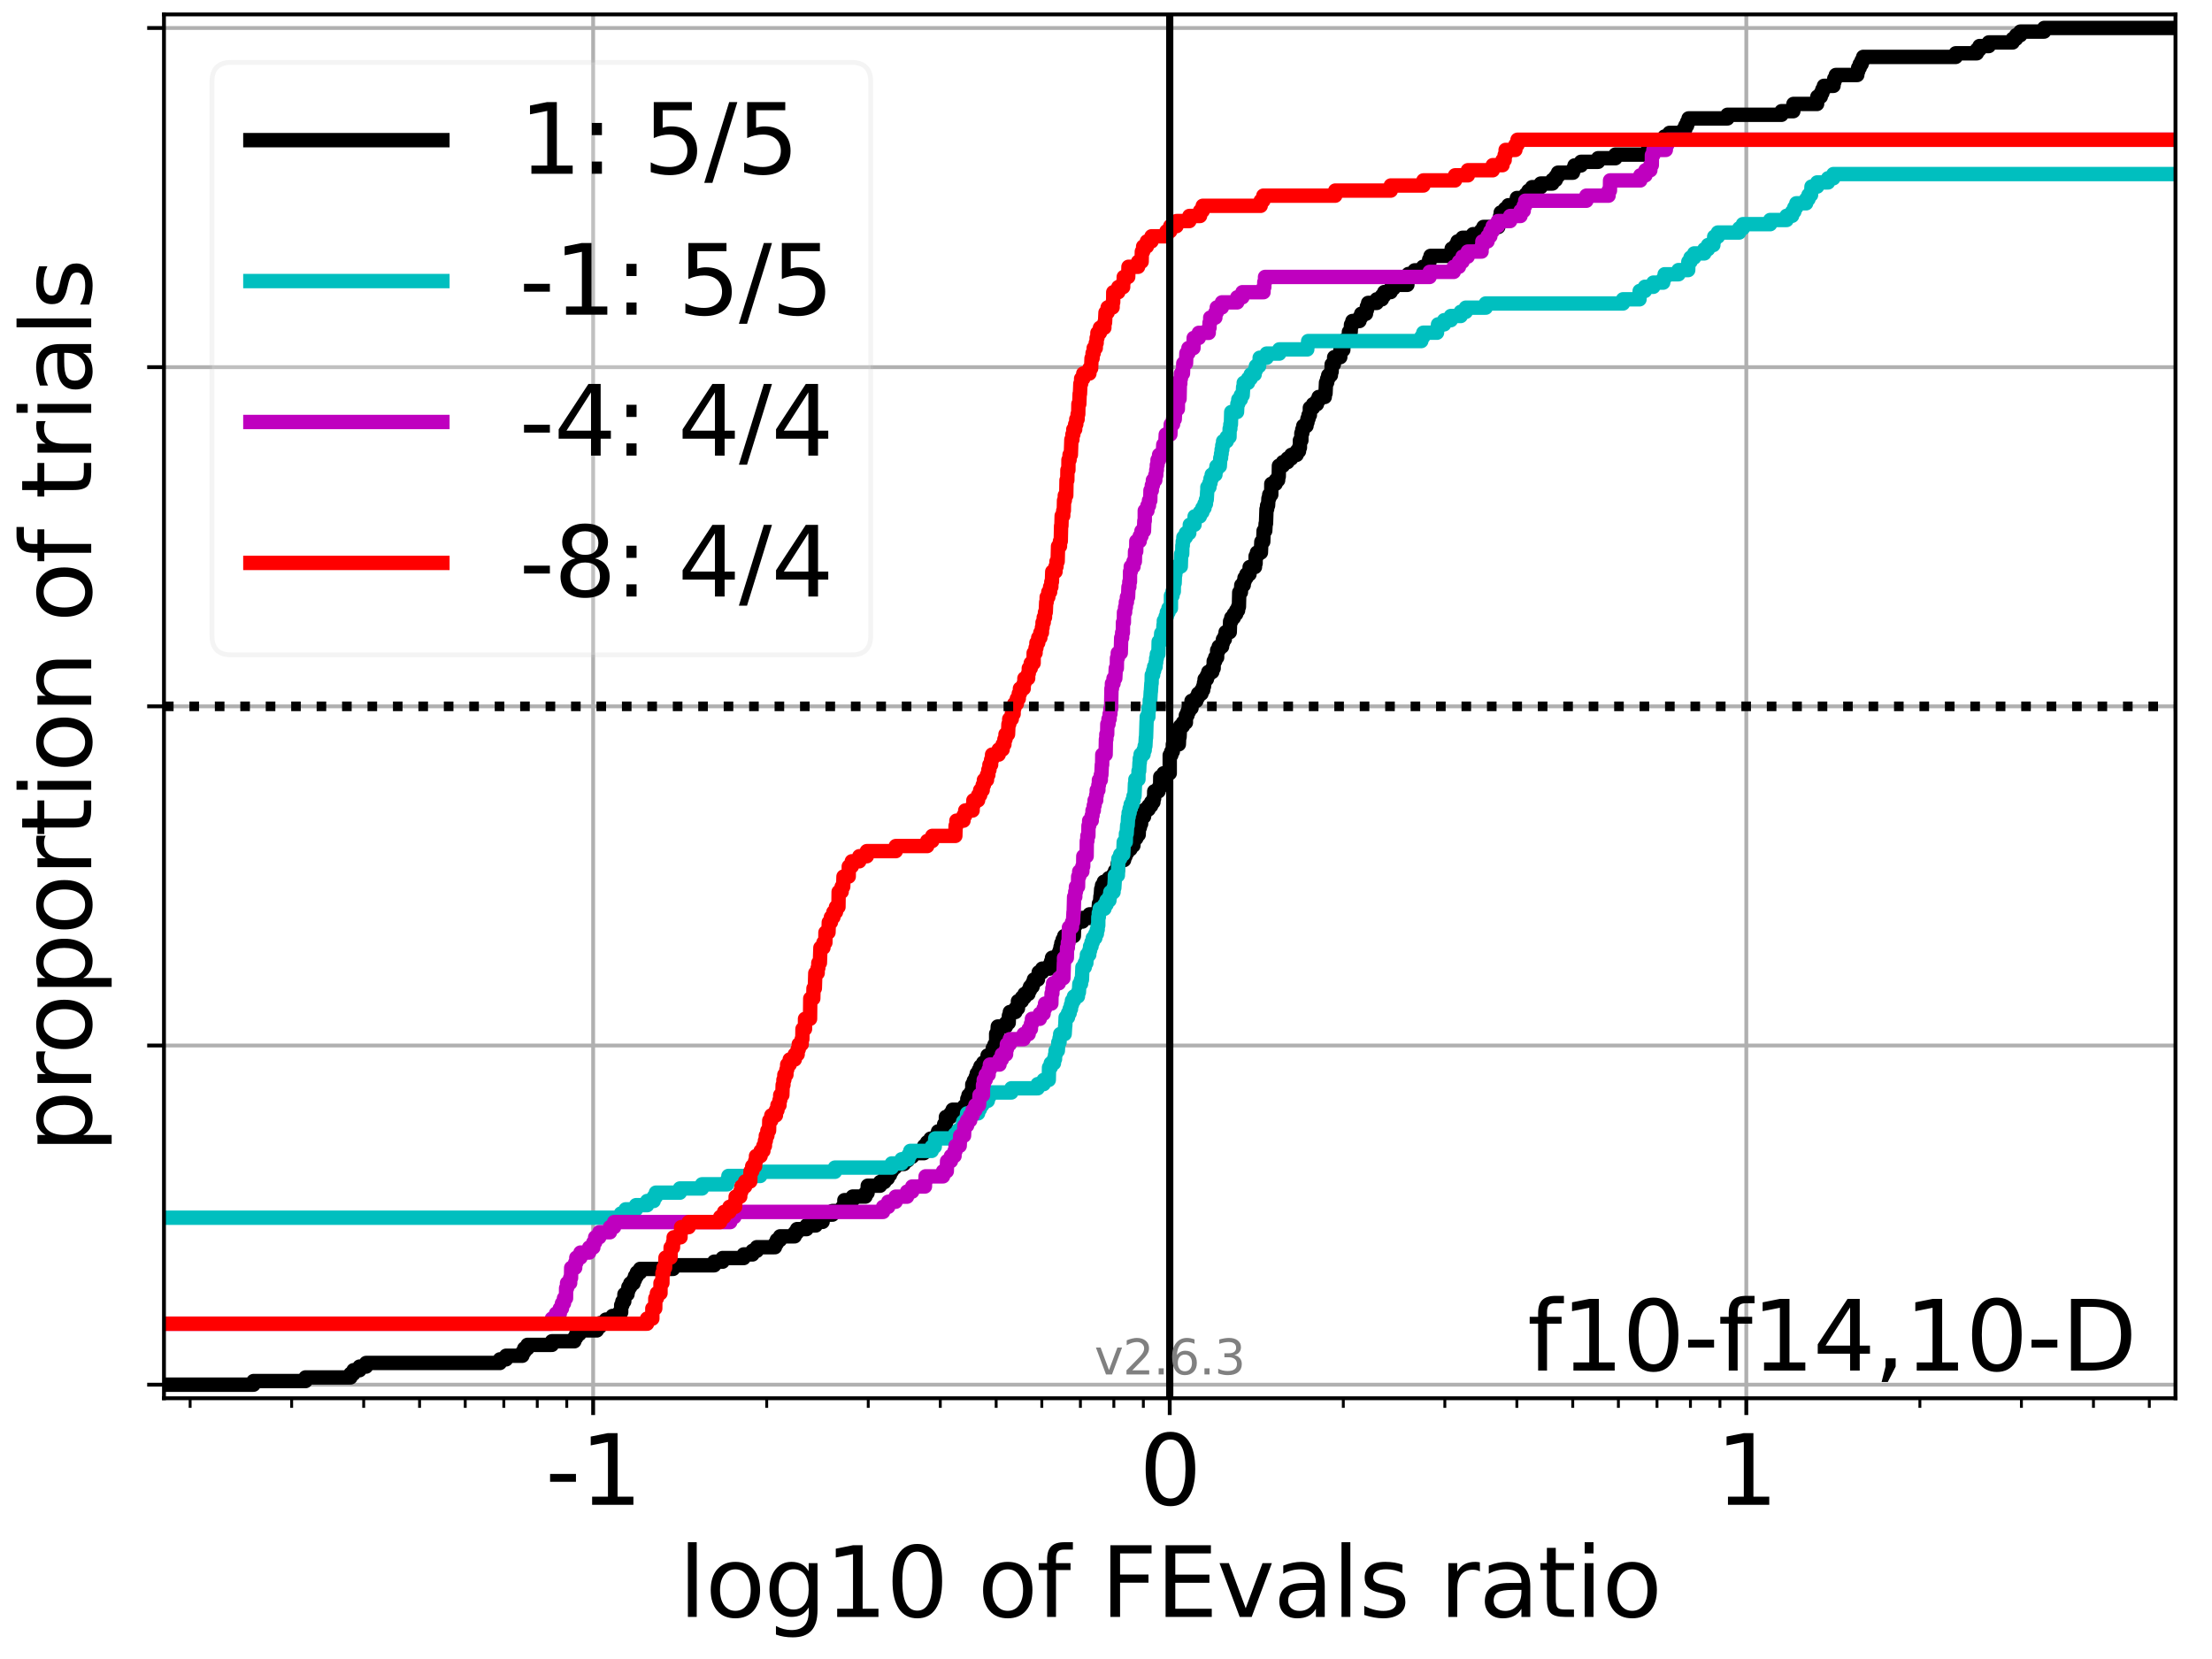 <?xml version="1.0" encoding="utf-8" standalone="no"?>
<!DOCTYPE svg PUBLIC "-//W3C//DTD SVG 1.1//EN"
  "http://www.w3.org/Graphics/SVG/1.1/DTD/svg11.dtd">
<svg xmlns:xlink="http://www.w3.org/1999/xlink" width="460.8pt" height="345.6pt" viewBox="0 0 460.8 345.6" xmlns="http://www.w3.org/2000/svg" version="1.1">
 <defs>
  <style type="text/css">*{stroke-linejoin: round; stroke-linecap: butt}</style>
 </defs>
 <g id="figure_1">
  <g id="patch_1">
   <path d="M 0 345.6 
L 460.8 345.6 
L 460.8 0 
L 0 0 
z
" style="fill: #ffffff"/>
  </g>
  <g id="axes_1">
   <g id="patch_2">
    <path d="M 34.16 291.28 
L 453.192 291.28 
L 453.192 3 
L 34.16 3 
z
" style="fill: #ffffff"/>
   </g>
   <g id="matplotlib.axis_1">
    <g id="xtick_1">
     <g id="line2d_1">
      <path d="M 123.563 291.28 
L 123.563 3 
" clip-path="url(#p169b9b32ba)" style="fill: none; stroke: #b0b0b0; stroke-width: 0.8; stroke-linecap: square"/>
     </g>
     <g id="line2d_2">
      <defs>
       <path id="m8189fb26cb" d="M 0 0 
L 0 3.5 
" style="stroke: #000000; stroke-width: 0.8"/>
      </defs>
      <g>
       <use xlink:href="#m8189fb26cb" x="123.563" y="291.28" style="stroke: #000000; stroke-width: 0.8"/>
      </g>
     </g>
     <g id="text_1">
      <!-- -1 -->
      <g transform="translate(113.592 313.477) scale(0.2 -0.2)">
       <defs>
        <path id="DejaVuSans-2d" d="M 313 2009 
L 1997 2009 
L 1997 1497 
L 313 1497 
L 313 2009 
z
" transform="scale(0.016)"/>
        <path id="DejaVuSans-31" d="M 794 531 
L 1825 531 
L 1825 4091 
L 703 3866 
L 703 4441 
L 1819 4666 
L 2450 4666 
L 2450 531 
L 3481 531 
L 3481 0 
L 794 0 
L 794 531 
z
" transform="scale(0.016)"/>
       </defs>
       <use xlink:href="#DejaVuSans-2d"/>
       <use xlink:href="#DejaVuSans-31" x="36.084"/>
      </g>
     </g>
    </g>
    <g id="xtick_2">
     <g id="line2d_3">
      <path d="M 243.676 291.28 
L 243.676 3 
" clip-path="url(#p169b9b32ba)" style="fill: none; stroke: #b0b0b0; stroke-width: 0.8; stroke-linecap: square"/>
     </g>
     <g id="line2d_4">
      <g>
       <use xlink:href="#m8189fb26cb" x="243.676" y="291.28" style="stroke: #000000; stroke-width: 0.8"/>
      </g>
     </g>
     <g id="text_2">
      <!-- 0 -->
      <g transform="translate(237.314 313.477) scale(0.2 -0.2)">
       <defs>
        <path id="DejaVuSans-30" d="M 2034 4250 
Q 1547 4250 1301 3770 
Q 1056 3291 1056 2328 
Q 1056 1369 1301 889 
Q 1547 409 2034 409 
Q 2525 409 2770 889 
Q 3016 1369 3016 2328 
Q 3016 3291 2770 3770 
Q 2525 4250 2034 4250 
z
M 2034 4750 
Q 2819 4750 3233 4129 
Q 3647 3509 3647 2328 
Q 3647 1150 3233 529 
Q 2819 -91 2034 -91 
Q 1250 -91 836 529 
Q 422 1150 422 2328 
Q 422 3509 836 4129 
Q 1250 4750 2034 4750 
z
" transform="scale(0.016)"/>
       </defs>
       <use xlink:href="#DejaVuSans-30"/>
      </g>
     </g>
    </g>
    <g id="xtick_3">
     <g id="line2d_5">
      <path d="M 363.789 291.28 
L 363.789 3 
" clip-path="url(#p169b9b32ba)" style="fill: none; stroke: #b0b0b0; stroke-width: 0.8; stroke-linecap: square"/>
     </g>
     <g id="line2d_6">
      <g>
       <use xlink:href="#m8189fb26cb" x="363.789" y="291.28" style="stroke: #000000; stroke-width: 0.8"/>
      </g>
     </g>
     <g id="text_3">
      <!-- 1 -->
      <g transform="translate(357.427 313.477) scale(0.2 -0.2)">
       <use xlink:href="#DejaVuSans-31"/>
      </g>
     </g>
    </g>
    <g id="xtick_4">
     <g id="line2d_7">
      <defs>
       <path id="m556369579a" d="M 0 0 
L 0 2 
" style="stroke: #000000; stroke-width: 0.6"/>
      </defs>
      <g>
       <use xlink:href="#m556369579a" x="39.607" y="291.28" style="stroke: #000000; stroke-width: 0.6"/>
      </g>
     </g>
    </g>
    <g id="xtick_5">
     <g id="line2d_8">
      <g>
       <use xlink:href="#m556369579a" x="60.758" y="291.28" style="stroke: #000000; stroke-width: 0.6"/>
      </g>
     </g>
    </g>
    <g id="xtick_6">
     <g id="line2d_9">
      <g>
       <use xlink:href="#m556369579a" x="75.765" y="291.28" style="stroke: #000000; stroke-width: 0.6"/>
      </g>
     </g>
    </g>
    <g id="xtick_7">
     <g id="line2d_10">
      <g>
       <use xlink:href="#m556369579a" x="87.405" y="291.28" style="stroke: #000000; stroke-width: 0.6"/>
      </g>
     </g>
    </g>
    <g id="xtick_8">
     <g id="line2d_11">
      <g>
       <use xlink:href="#m556369579a" x="96.916" y="291.28" style="stroke: #000000; stroke-width: 0.6"/>
      </g>
     </g>
    </g>
    <g id="xtick_9">
     <g id="line2d_12">
      <g>
       <use xlink:href="#m556369579a" x="104.957" y="291.28" style="stroke: #000000; stroke-width: 0.6"/>
      </g>
     </g>
    </g>
    <g id="xtick_10">
     <g id="line2d_13">
      <g>
       <use xlink:href="#m556369579a" x="111.923" y="291.28" style="stroke: #000000; stroke-width: 0.6"/>
      </g>
     </g>
    </g>
    <g id="xtick_11">
     <g id="line2d_14">
      <g>
       <use xlink:href="#m556369579a" x="118.067" y="291.28" style="stroke: #000000; stroke-width: 0.6"/>
      </g>
     </g>
    </g>
    <g id="xtick_12">
     <g id="line2d_15">
      <g>
       <use xlink:href="#m556369579a" x="159.72" y="291.28" style="stroke: #000000; stroke-width: 0.6"/>
      </g>
     </g>
    </g>
    <g id="xtick_13">
     <g id="line2d_16">
      <g>
       <use xlink:href="#m556369579a" x="180.871" y="291.28" style="stroke: #000000; stroke-width: 0.6"/>
      </g>
     </g>
    </g>
    <g id="xtick_14">
     <g id="line2d_17">
      <g>
       <use xlink:href="#m556369579a" x="195.878" y="291.28" style="stroke: #000000; stroke-width: 0.6"/>
      </g>
     </g>
    </g>
    <g id="xtick_15">
     <g id="line2d_18">
      <g>
       <use xlink:href="#m556369579a" x="207.518" y="291.28" style="stroke: #000000; stroke-width: 0.6"/>
      </g>
     </g>
    </g>
    <g id="xtick_16">
     <g id="line2d_19">
      <g>
       <use xlink:href="#m556369579a" x="217.029" y="291.28" style="stroke: #000000; stroke-width: 0.6"/>
      </g>
     </g>
    </g>
    <g id="xtick_17">
     <g id="line2d_20">
      <g>
       <use xlink:href="#m556369579a" x="225.07" y="291.28" style="stroke: #000000; stroke-width: 0.6"/>
      </g>
     </g>
    </g>
    <g id="xtick_18">
     <g id="line2d_21">
      <g>
       <use xlink:href="#m556369579a" x="232.036" y="291.28" style="stroke: #000000; stroke-width: 0.6"/>
      </g>
     </g>
    </g>
    <g id="xtick_19">
     <g id="line2d_22">
      <g>
       <use xlink:href="#m556369579a" x="238.18" y="291.28" style="stroke: #000000; stroke-width: 0.6"/>
      </g>
     </g>
    </g>
    <g id="xtick_20">
     <g id="line2d_23">
      <g>
       <use xlink:href="#m556369579a" x="279.834" y="291.28" style="stroke: #000000; stroke-width: 0.6"/>
      </g>
     </g>
    </g>
    <g id="xtick_21">
     <g id="line2d_24">
      <g>
       <use xlink:href="#m556369579a" x="300.985" y="291.28" style="stroke: #000000; stroke-width: 0.6"/>
      </g>
     </g>
    </g>
    <g id="xtick_22">
     <g id="line2d_25">
      <g>
       <use xlink:href="#m556369579a" x="315.991" y="291.28" style="stroke: #000000; stroke-width: 0.6"/>
      </g>
     </g>
    </g>
    <g id="xtick_23">
     <g id="line2d_26">
      <g>
       <use xlink:href="#m556369579a" x="327.632" y="291.28" style="stroke: #000000; stroke-width: 0.6"/>
      </g>
     </g>
    </g>
    <g id="xtick_24">
     <g id="line2d_27">
      <g>
       <use xlink:href="#m556369579a" x="337.142" y="291.28" style="stroke: #000000; stroke-width: 0.6"/>
      </g>
     </g>
    </g>
    <g id="xtick_25">
     <g id="line2d_28">
      <g>
       <use xlink:href="#m556369579a" x="345.183" y="291.28" style="stroke: #000000; stroke-width: 0.6"/>
      </g>
     </g>
    </g>
    <g id="xtick_26">
     <g id="line2d_29">
      <g>
       <use xlink:href="#m556369579a" x="352.149" y="291.28" style="stroke: #000000; stroke-width: 0.6"/>
      </g>
     </g>
    </g>
    <g id="xtick_27">
     <g id="line2d_30">
      <g>
       <use xlink:href="#m556369579a" x="358.293" y="291.28" style="stroke: #000000; stroke-width: 0.6"/>
      </g>
     </g>
    </g>
    <g id="xtick_28">
     <g id="line2d_31">
      <g>
       <use xlink:href="#m556369579a" x="399.947" y="291.28" style="stroke: #000000; stroke-width: 0.6"/>
      </g>
     </g>
    </g>
    <g id="xtick_29">
     <g id="line2d_32">
      <g>
       <use xlink:href="#m556369579a" x="421.098" y="291.28" style="stroke: #000000; stroke-width: 0.6"/>
      </g>
     </g>
    </g>
    <g id="xtick_30">
     <g id="line2d_33">
      <g>
       <use xlink:href="#m556369579a" x="436.105" y="291.28" style="stroke: #000000; stroke-width: 0.6"/>
      </g>
     </g>
    </g>
    <g id="xtick_31">
     <g id="line2d_34">
      <g>
       <use xlink:href="#m556369579a" x="447.745" y="291.28" style="stroke: #000000; stroke-width: 0.6"/>
      </g>
     </g>
    </g>
    <g id="text_4">
     <!-- log10 of FEvals ratio -->
     <g transform="translate(141.371 336.833) scale(0.2 -0.2)">
      <defs>
       <path id="DejaVuSans-6c" d="M 603 4863 
L 1178 4863 
L 1178 0 
L 603 0 
L 603 4863 
z
" transform="scale(0.016)"/>
       <path id="DejaVuSans-6f" d="M 1959 3097 
Q 1497 3097 1228 2736 
Q 959 2375 959 1747 
Q 959 1119 1226 758 
Q 1494 397 1959 397 
Q 2419 397 2687 759 
Q 2956 1122 2956 1747 
Q 2956 2369 2687 2733 
Q 2419 3097 1959 3097 
z
M 1959 3584 
Q 2709 3584 3137 3096 
Q 3566 2609 3566 1747 
Q 3566 888 3137 398 
Q 2709 -91 1959 -91 
Q 1206 -91 779 398 
Q 353 888 353 1747 
Q 353 2609 779 3096 
Q 1206 3584 1959 3584 
z
" transform="scale(0.016)"/>
       <path id="DejaVuSans-67" d="M 2906 1791 
Q 2906 2416 2648 2759 
Q 2391 3103 1925 3103 
Q 1463 3103 1205 2759 
Q 947 2416 947 1791 
Q 947 1169 1205 825 
Q 1463 481 1925 481 
Q 2391 481 2648 825 
Q 2906 1169 2906 1791 
z
M 3481 434 
Q 3481 -459 3084 -895 
Q 2688 -1331 1869 -1331 
Q 1566 -1331 1297 -1286 
Q 1028 -1241 775 -1147 
L 775 -588 
Q 1028 -725 1275 -790 
Q 1522 -856 1778 -856 
Q 2344 -856 2625 -561 
Q 2906 -266 2906 331 
L 2906 616 
Q 2728 306 2450 153 
Q 2172 0 1784 0 
Q 1141 0 747 490 
Q 353 981 353 1791 
Q 353 2603 747 3093 
Q 1141 3584 1784 3584 
Q 2172 3584 2450 3431 
Q 2728 3278 2906 2969 
L 2906 3500 
L 3481 3500 
L 3481 434 
z
" transform="scale(0.016)"/>
       <path id="DejaVuSans-20" transform="scale(0.016)"/>
       <path id="DejaVuSans-66" d="M 2375 4863 
L 2375 4384 
L 1825 4384 
Q 1516 4384 1395 4259 
Q 1275 4134 1275 3809 
L 1275 3500 
L 2222 3500 
L 2222 3053 
L 1275 3053 
L 1275 0 
L 697 0 
L 697 3053 
L 147 3053 
L 147 3500 
L 697 3500 
L 697 3744 
Q 697 4328 969 4595 
Q 1241 4863 1831 4863 
L 2375 4863 
z
" transform="scale(0.016)"/>
       <path id="DejaVuSans-46" d="M 628 4666 
L 3309 4666 
L 3309 4134 
L 1259 4134 
L 1259 2759 
L 3109 2759 
L 3109 2228 
L 1259 2228 
L 1259 0 
L 628 0 
L 628 4666 
z
" transform="scale(0.016)"/>
       <path id="DejaVuSans-45" d="M 628 4666 
L 3578 4666 
L 3578 4134 
L 1259 4134 
L 1259 2753 
L 3481 2753 
L 3481 2222 
L 1259 2222 
L 1259 531 
L 3634 531 
L 3634 0 
L 628 0 
L 628 4666 
z
" transform="scale(0.016)"/>
       <path id="DejaVuSans-76" d="M 191 3500 
L 800 3500 
L 1894 563 
L 2988 3500 
L 3597 3500 
L 2284 0 
L 1503 0 
L 191 3500 
z
" transform="scale(0.016)"/>
       <path id="DejaVuSans-61" d="M 2194 1759 
Q 1497 1759 1228 1600 
Q 959 1441 959 1056 
Q 959 750 1161 570 
Q 1363 391 1709 391 
Q 2188 391 2477 730 
Q 2766 1069 2766 1631 
L 2766 1759 
L 2194 1759 
z
M 3341 1997 
L 3341 0 
L 2766 0 
L 2766 531 
Q 2569 213 2275 61 
Q 1981 -91 1556 -91 
Q 1019 -91 701 211 
Q 384 513 384 1019 
Q 384 1609 779 1909 
Q 1175 2209 1959 2209 
L 2766 2209 
L 2766 2266 
Q 2766 2663 2505 2880 
Q 2244 3097 1772 3097 
Q 1472 3097 1187 3025 
Q 903 2953 641 2809 
L 641 3341 
Q 956 3463 1253 3523 
Q 1550 3584 1831 3584 
Q 2591 3584 2966 3190 
Q 3341 2797 3341 1997 
z
" transform="scale(0.016)"/>
       <path id="DejaVuSans-73" d="M 2834 3397 
L 2834 2853 
Q 2591 2978 2328 3040 
Q 2066 3103 1784 3103 
Q 1356 3103 1142 2972 
Q 928 2841 928 2578 
Q 928 2378 1081 2264 
Q 1234 2150 1697 2047 
L 1894 2003 
Q 2506 1872 2764 1633 
Q 3022 1394 3022 966 
Q 3022 478 2636 193 
Q 2250 -91 1575 -91 
Q 1294 -91 989 -36 
Q 684 19 347 128 
L 347 722 
Q 666 556 975 473 
Q 1284 391 1588 391 
Q 1994 391 2212 530 
Q 2431 669 2431 922 
Q 2431 1156 2273 1281 
Q 2116 1406 1581 1522 
L 1381 1569 
Q 847 1681 609 1914 
Q 372 2147 372 2553 
Q 372 3047 722 3315 
Q 1072 3584 1716 3584 
Q 2034 3584 2315 3537 
Q 2597 3491 2834 3397 
z
" transform="scale(0.016)"/>
       <path id="DejaVuSans-72" d="M 2631 2963 
Q 2534 3019 2420 3045 
Q 2306 3072 2169 3072 
Q 1681 3072 1420 2755 
Q 1159 2438 1159 1844 
L 1159 0 
L 581 0 
L 581 3500 
L 1159 3500 
L 1159 2956 
Q 1341 3275 1631 3429 
Q 1922 3584 2338 3584 
Q 2397 3584 2469 3576 
Q 2541 3569 2628 3553 
L 2631 2963 
z
" transform="scale(0.016)"/>
       <path id="DejaVuSans-74" d="M 1172 4494 
L 1172 3500 
L 2356 3500 
L 2356 3053 
L 1172 3053 
L 1172 1153 
Q 1172 725 1289 603 
Q 1406 481 1766 481 
L 2356 481 
L 2356 0 
L 1766 0 
Q 1100 0 847 248 
Q 594 497 594 1153 
L 594 3053 
L 172 3053 
L 172 3500 
L 594 3500 
L 594 4494 
L 1172 4494 
z
" transform="scale(0.016)"/>
       <path id="DejaVuSans-69" d="M 603 3500 
L 1178 3500 
L 1178 0 
L 603 0 
L 603 3500 
z
M 603 4863 
L 1178 4863 
L 1178 4134 
L 603 4134 
L 603 4863 
z
" transform="scale(0.016)"/>
      </defs>
      <use xlink:href="#DejaVuSans-6c"/>
      <use xlink:href="#DejaVuSans-6f" x="27.783"/>
      <use xlink:href="#DejaVuSans-67" x="88.965"/>
      <use xlink:href="#DejaVuSans-31" x="152.441"/>
      <use xlink:href="#DejaVuSans-30" x="216.064"/>
      <use xlink:href="#DejaVuSans-20" x="279.688"/>
      <use xlink:href="#DejaVuSans-6f" x="311.475"/>
      <use xlink:href="#DejaVuSans-66" x="372.656"/>
      <use xlink:href="#DejaVuSans-20" x="407.861"/>
      <use xlink:href="#DejaVuSans-46" x="439.648"/>
      <use xlink:href="#DejaVuSans-45" x="497.168"/>
      <use xlink:href="#DejaVuSans-76" x="560.352"/>
      <use xlink:href="#DejaVuSans-61" x="619.531"/>
      <use xlink:href="#DejaVuSans-6c" x="680.811"/>
      <use xlink:href="#DejaVuSans-73" x="708.594"/>
      <use xlink:href="#DejaVuSans-20" x="760.693"/>
      <use xlink:href="#DejaVuSans-72" x="792.48"/>
      <use xlink:href="#DejaVuSans-61" x="833.594"/>
      <use xlink:href="#DejaVuSans-74" x="894.873"/>
      <use xlink:href="#DejaVuSans-69" x="934.082"/>
      <use xlink:href="#DejaVuSans-6f" x="961.865"/>
     </g>
    </g>
   </g>
   <g id="matplotlib.axis_2">
    <g id="ytick_1">
     <g id="line2d_35">
      <path d="M 34.16 288.454 
L 453.192 288.454 
" clip-path="url(#p169b9b32ba)" style="fill: none; stroke: #b0b0b0; stroke-width: 0.8; stroke-linecap: square"/>
     </g>
     <g id="line2d_36">
      <defs>
       <path id="mdc75fd6edf" d="M 0 0 
L -3.5 0 
" style="stroke: #000000; stroke-width: 0.8"/>
      </defs>
      <g>
       <use xlink:href="#mdc75fd6edf" x="34.16" y="288.454" style="stroke: #000000; stroke-width: 0.8"/>
      </g>
     </g>
    </g>
    <g id="ytick_2">
     <g id="line2d_37">
      <path d="M 34.16 217.797 
L 453.192 217.797 
" clip-path="url(#p169b9b32ba)" style="fill: none; stroke: #b0b0b0; stroke-width: 0.8; stroke-linecap: square"/>
     </g>
     <g id="line2d_38">
      <g>
       <use xlink:href="#mdc75fd6edf" x="34.16" y="217.797" style="stroke: #000000; stroke-width: 0.8"/>
      </g>
     </g>
    </g>
    <g id="ytick_3">
     <g id="line2d_39">
      <path d="M 34.16 147.14 
L 453.192 147.14 
" clip-path="url(#p169b9b32ba)" style="fill: none; stroke: #b0b0b0; stroke-width: 0.8; stroke-linecap: square"/>
     </g>
     <g id="line2d_40">
      <g>
       <use xlink:href="#mdc75fd6edf" x="34.16" y="147.14" style="stroke: #000000; stroke-width: 0.8"/>
      </g>
     </g>
    </g>
    <g id="ytick_4">
     <g id="line2d_41">
      <path d="M 34.16 76.483 
L 453.192 76.483 
" clip-path="url(#p169b9b32ba)" style="fill: none; stroke: #b0b0b0; stroke-width: 0.8; stroke-linecap: square"/>
     </g>
     <g id="line2d_42">
      <g>
       <use xlink:href="#mdc75fd6edf" x="34.16" y="76.483" style="stroke: #000000; stroke-width: 0.8"/>
      </g>
     </g>
    </g>
    <g id="ytick_5">
     <g id="line2d_43">
      <path d="M 34.16 5.826 
L 453.192 5.826 
" clip-path="url(#p169b9b32ba)" style="fill: none; stroke: #b0b0b0; stroke-width: 0.8; stroke-linecap: square"/>
     </g>
     <g id="line2d_44">
      <g>
       <use xlink:href="#mdc75fd6edf" x="34.16" y="5.826" style="stroke: #000000; stroke-width: 0.8"/>
      </g>
     </g>
    </g>
    <g id="text_5">
     <!-- proportion of trials -->
     <g transform="translate(19.001 240.146) rotate(-90) scale(0.2 -0.2)">
      <defs>
       <path id="DejaVuSans-70" d="M 1159 525 
L 1159 -1331 
L 581 -1331 
L 581 3500 
L 1159 3500 
L 1159 2969 
Q 1341 3281 1617 3432 
Q 1894 3584 2278 3584 
Q 2916 3584 3314 3078 
Q 3713 2572 3713 1747 
Q 3713 922 3314 415 
Q 2916 -91 2278 -91 
Q 1894 -91 1617 61 
Q 1341 213 1159 525 
z
M 3116 1747 
Q 3116 2381 2855 2742 
Q 2594 3103 2138 3103 
Q 1681 3103 1420 2742 
Q 1159 2381 1159 1747 
Q 1159 1113 1420 752 
Q 1681 391 2138 391 
Q 2594 391 2855 752 
Q 3116 1113 3116 1747 
z
" transform="scale(0.016)"/>
       <path id="DejaVuSans-6e" d="M 3513 2113 
L 3513 0 
L 2938 0 
L 2938 2094 
Q 2938 2591 2744 2837 
Q 2550 3084 2163 3084 
Q 1697 3084 1428 2787 
Q 1159 2491 1159 1978 
L 1159 0 
L 581 0 
L 581 3500 
L 1159 3500 
L 1159 2956 
Q 1366 3272 1645 3428 
Q 1925 3584 2291 3584 
Q 2894 3584 3203 3211 
Q 3513 2838 3513 2113 
z
" transform="scale(0.016)"/>
      </defs>
      <use xlink:href="#DejaVuSans-70"/>
      <use xlink:href="#DejaVuSans-72" x="63.477"/>
      <use xlink:href="#DejaVuSans-6f" x="102.34"/>
      <use xlink:href="#DejaVuSans-70" x="163.521"/>
      <use xlink:href="#DejaVuSans-6f" x="226.998"/>
      <use xlink:href="#DejaVuSans-72" x="288.18"/>
      <use xlink:href="#DejaVuSans-74" x="329.293"/>
      <use xlink:href="#DejaVuSans-69" x="368.502"/>
      <use xlink:href="#DejaVuSans-6f" x="396.285"/>
      <use xlink:href="#DejaVuSans-6e" x="457.467"/>
      <use xlink:href="#DejaVuSans-20" x="520.846"/>
      <use xlink:href="#DejaVuSans-6f" x="552.633"/>
      <use xlink:href="#DejaVuSans-66" x="613.814"/>
      <use xlink:href="#DejaVuSans-20" x="649.02"/>
      <use xlink:href="#DejaVuSans-74" x="680.807"/>
      <use xlink:href="#DejaVuSans-72" x="720.016"/>
      <use xlink:href="#DejaVuSans-69" x="761.129"/>
      <use xlink:href="#DejaVuSans-61" x="788.912"/>
      <use xlink:href="#DejaVuSans-6c" x="850.191"/>
      <use xlink:href="#DejaVuSans-73" x="877.975"/>
     </g>
    </g>
   </g>
   <g id="line2d_45">
    <path d="M 34.16 288.454 
L 52.811 288.454 
L 52.811 287.7 
L 63.642 287.7 
L 63.642 286.946 
L 73.009 286.946 
L 73.009 286.193 
L 73.646 286.193 
L 73.646 285.439 
L 74.897 285.439 
L 74.897 284.685 
L 76.27 284.685 
L 76.27 283.932 
L 104.14 283.932 
L 104.14 283.178 
L 105.43 283.178 
L 105.43 282.424 
L 108.816 282.424 
L 108.816 281.671 
L 109.209 281.671 
L 109.209 280.917 
L 109.886 280.917 
L 109.886 280.163 
L 114.971 280.163 
L 114.971 279.41 
L 119.648 279.41 
L 119.648 278.656 
L 120.041 278.656 
L 120.041 277.902 
L 120.717 277.902 
L 120.717 277.149 
L 124.338 277.149 
L 124.338 276.395 
L 124.975 276.395 
L 124.975 275.641 
L 126.226 275.641 
L 126.226 274.888 
L 127.599 274.888 
L 127.599 274.134 
L 129.014 274.134 
L 129.014 273.38 
L 129.401 273.38 
L 129.407 271.873 
L 129.652 271.873 
L 129.652 271.119 
L 130.044 271.119 
L 130.084 269.612 
L 130.721 269.612 
L 130.721 268.858 
L 130.903 268.858 
L 130.903 268.105 
L 131.296 268.105 
L 131.296 267.351 
L 131.972 267.351 
L 131.972 266.597 
L 132.276 266.597 
L 132.276 265.844 
L 132.669 265.844 
L 132.669 265.09 
L 133.345 265.09 
L 133.345 264.336 
L 140.21 264.336 
L 140.21 263.583 
L 148.781 263.583 
L 148.781 262.829 
L 150.529 262.829 
L 150.529 262.075 
L 154.925 262.075 
L 154.925 261.321 
L 156.759 261.321 
L 156.759 260.568 
L 157.662 260.568 
L 157.662 259.814 
L 161.436 259.814 
L 161.436 259.06 
L 161.828 259.06 
L 161.828 258.307 
L 162.505 258.307 
L 162.505 257.553 
L 165.536 257.553 
L 165.536 256.799 
L 166.044 256.799 
L 166.044 256.046 
L 168.021 256.046 
L 168.021 255.292 
L 169.931 255.292 
L 169.931 254.538 
L 171.361 254.538 
L 171.361 253.031 
L 173.407 253.031 
L 173.407 252.277 
L 175.427 252.277 
L 175.427 251.524 
L 175.9 251.524 
L 175.9 250.016 
L 177.633 250.016 
L 177.633 249.263 
L 180.291 249.263 
L 180.291 248.509 
L 180.73 248.509 
L 180.77 247.002 
L 183.333 247.002 
L 183.333 246.248 
L 184.238 246.248 
L 184.238 245.494 
L 184.938 245.494 
L 184.938 244.741 
L 185.407 244.741 
L 185.407 243.987 
L 185.8 243.987 
L 185.8 243.233 
L 186.476 243.233 
L 186.476 242.48 
L 188.302 242.48 
L 188.302 241.726 
L 189.114 241.726 
L 189.114 240.972 
L 190.027 240.972 
L 190.027 240.219 
L 192.469 240.219 
L 192.512 238.711 
L 193.131 238.711 
L 193.131 237.958 
L 193.842 237.958 
L 193.842 237.204 
L 195.108 237.204 
L 195.108 236.45 
L 195.414 236.45 
L 195.414 235.697 
L 196.578 235.697 
L 196.687 234.189 
L 197.05 234.189 
L 197.05 232.682 
L 198.008 232.682 
L 198.008 231.928 
L 198.448 231.928 
L 198.448 231.175 
L 200.85 231.175 
L 200.85 230.421 
L 201.499 230.421 
L 201.512 228.914 
L 201.752 228.914 
L 201.752 228.16 
L 202.313 228.16 
L 202.313 227.406 
L 202.547 227.406 
L 202.547 225.899 
L 202.869 225.899 
L 202.869 225.145 
L 203.25 225.145 
L 203.25 224.392 
L 203.476 224.392 
L 203.476 223.638 
L 203.919 223.638 
L 203.919 222.884 
L 204.246 222.884 
L 204.246 222.13 
L 204.821 222.13 
L 204.821 221.377 
L 205.55 221.377 
L 205.55 220.623 
L 205.734 220.623 
L 205.734 219.869 
L 206.759 219.869 
L 206.815 218.362 
L 207.171 218.362 
L 207.171 217.608 
L 207.518 217.608 
L 207.518 215.347 
L 207.761 215.347 
L 207.857 213.84 
L 209.564 213.84 
L 209.564 213.086 
L 210.129 213.086 
L 210.179 211.579 
L 210.371 211.579 
L 210.371 210.825 
L 211.533 210.825 
L 211.533 210.072 
L 212.057 210.072 
L 212.057 208.564 
L 212.866 208.564 
L 212.866 207.811 
L 213.43 207.811 
L 213.43 207.057 
L 214.239 207.057 
L 214.239 206.303 
L 214.566 206.303 
L 214.566 205.55 
L 215.094 205.55 
L 215.094 204.796 
L 215.389 204.796 
L 215.389 204.042 
L 216.225 204.042 
L 216.225 203.289 
L 216.381 203.289 
L 216.381 202.535 
L 217.114 202.535 
L 217.114 201.781 
L 218.634 201.781 
L 218.634 201.028 
L 218.961 201.028 
L 218.961 200.274 
L 219.158 200.274 
L 219.158 199.52 
L 220.396 199.52 
L 220.396 198.767 
L 220.741 198.767 
L 220.741 198.013 
L 220.929 198.013 
L 220.929 197.259 
L 221.096 197.259 
L 221.096 196.506 
L 221.371 196.506 
L 221.371 195.752 
L 221.698 195.752 
L 221.698 194.998 
L 223.697 194.998 
L 223.757 192.737 
L 224.13 192.737 
L 224.13 191.984 
L 225.482 191.984 
L 225.482 191.23 
L 226.962 191.23 
L 226.962 190.476 
L 228.669 190.476 
L 228.669 189.723 
L 228.839 189.723 
L 228.939 188.215 
L 229.137 188.215 
L 229.246 186.708 
L 229.297 186.708 
L 229.4 185.2 
L 229.573 185.2 
L 229.573 184.447 
L 229.956 184.447 
L 229.956 183.693 
L 230.968 183.693 
L 230.968 182.939 
L 231.908 182.939 
L 231.908 182.186 
L 232.279 182.186 
L 232.279 181.432 
L 232.837 181.432 
L 232.845 179.925 
L 232.993 179.925 
L 232.993 179.171 
L 234.165 179.171 
L 234.165 178.417 
L 234.446 178.417 
L 234.446 177.664 
L 234.813 177.664 
L 234.813 176.91 
L 235.496 176.91 
L 235.496 176.156 
L 236.103 176.156 
L 236.211 174.649 
L 236.71 174.649 
L 236.71 173.895 
L 237.207 173.895 
L 237.266 172.388 
L 237.458 172.388 
L 237.458 171.634 
L 237.708 171.634 
L 237.768 170.127 
L 238.324 170.127 
L 238.324 169.373 
L 238.538 169.373 
L 238.538 168.62 
L 239.265 168.62 
L 239.265 167.866 
L 239.81 167.866 
L 239.81 167.112 
L 240.276 167.112 
L 240.276 166.359 
L 240.421 166.359 
L 240.448 164.851 
L 241.342 164.851 
L 241.342 164.098 
L 241.669 164.098 
L 241.707 161.837 
L 242.398 161.837 
L 242.398 161.083 
L 243.676 161.083 
L 243.676 157.315 
L 244.001 157.315 
L 244.001 156.561 
L 244.318 156.561 
L 244.328 155.054 
L 245.573 155.054 
L 245.634 153.546 
L 245.722 153.546 
L 245.825 151.285 
L 246.422 151.285 
L 246.422 150.532 
L 247.043 150.532 
L 247.043 149.024 
L 247.37 149.024 
L 247.37 148.271 
L 247.674 148.271 
L 247.674 147.517 
L 248.215 147.517 
L 248.215 146.009 
L 249.221 146.009 
L 249.221 145.256 
L 249.588 145.256 
L 249.588 144.502 
L 250.288 144.502 
L 250.288 143.748 
L 250.642 143.748 
L 250.642 142.995 
L 250.818 142.995 
L 250.818 142.241 
L 250.945 142.241 
L 250.945 141.487 
L 251.418 141.487 
L 251.418 140.734 
L 251.717 140.734 
L 251.717 139.98 
L 252.539 139.98 
L 252.539 139.226 
L 252.823 139.226 
L 252.841 137.719 
L 253.15 137.719 
L 253.15 136.965 
L 253.548 136.965 
L 253.555 135.458 
L 253.887 135.458 
L 253.887 134.704 
L 254.579 134.704 
L 254.579 133.951 
L 254.761 133.951 
L 254.761 133.197 
L 255.148 133.197 
L 255.148 132.443 
L 255.316 132.443 
L 255.316 131.69 
L 256.178 131.69 
L 256.256 129.429 
L 256.505 129.429 
L 256.505 128.675 
L 257.027 128.675 
L 257.027 127.921 
L 257.518 127.921 
L 257.518 127.168 
L 257.911 127.168 
L 257.911 126.414 
L 258.087 126.414 
L 258.159 123.399 
L 258.499 123.399 
L 258.587 121.892 
L 259.09 121.892 
L 259.09 121.138 
L 259.256 121.138 
L 259.256 120.385 
L 259.649 120.385 
L 259.649 119.631 
L 260.288 119.631 
L 260.325 118.124 
L 261.429 118.124 
L 261.429 117.37 
L 261.566 117.37 
L 261.566 115.863 
L 261.845 115.863 
L 261.845 115.109 
L 262.67 115.109 
L 262.764 112.848 
L 263.157 112.848 
L 263.232 110.587 
L 263.569 110.587 
L 263.655 109.08 
L 263.729 109.08 
L 263.834 106.065 
L 263.965 106.065 
L 263.965 105.311 
L 264.159 105.311 
L 264.246 103.804 
L 264.404 103.804 
L 264.404 103.05 
L 264.827 103.05 
L 264.836 100.789 
L 265.74 100.789 
L 265.74 100.035 
L 266.256 100.035 
L 266.256 99.282 
L 266.384 99.282 
L 266.423 97.021 
L 267.254 97.021 
L 267.254 96.267 
L 268.22 96.267 
L 268.22 95.513 
L 269.002 95.513 
L 269.002 94.76 
L 270.114 94.76 
L 270.114 94.006 
L 270.604 94.006 
L 270.604 93.252 
L 270.795 93.252 
L 270.795 91.745 
L 271.097 91.745 
L 271.1 90.238 
L 271.289 90.238 
L 271.289 89.484 
L 271.493 89.484 
L 271.493 88.73 
L 272.169 88.73 
L 272.169 87.977 
L 272.369 87.977 
L 272.369 87.223 
L 272.591 87.223 
L 272.591 86.469 
L 272.868 86.469 
L 272.868 84.962 
L 273.526 84.962 
L 273.526 84.208 
L 274.338 84.208 
L 274.338 83.455 
L 274.699 83.455 
L 274.699 82.701 
L 275.968 82.701 
L 275.968 81.947 
L 276.129 81.947 
L 276.235 79.686 
L 276.467 79.686 
L 276.467 78.933 
L 276.691 78.933 
L 276.691 78.179 
L 277.246 78.179 
L 277.246 77.425 
L 277.407 77.425 
L 277.407 75.918 
L 277.865 75.918 
L 277.937 74.411 
L 279.199 74.411 
L 279.226 72.903 
L 279.834 72.903 
L 279.834 71.396 
L 280.353 71.396 
L 280.353 70.642 
L 281.006 70.642 
L 281.006 69.135 
L 281.376 69.135 
L 281.439 67.627 
L 281.731 67.627 
L 281.731 66.874 
L 283.2 66.874 
L 283.2 66.12 
L 283.561 66.12 
L 283.561 65.366 
L 284.556 65.366 
L 284.556 64.613 
L 284.748 64.613 
L 284.748 63.859 
L 285.007 63.859 
L 285.007 63.105 
L 286.799 63.105 
L 286.799 62.352 
L 287.875 62.352 
L 287.875 61.598 
L 288.362 61.598 
L 288.362 60.844 
L 289.705 60.844 
L 289.705 60.091 
L 290.302 60.091 
L 290.302 59.337 
L 293.184 59.337 
L 293.184 57.83 
L 293.394 57.83 
L 293.394 57.076 
L 294.686 57.076 
L 294.686 56.322 
L 296.446 56.322 
L 296.446 55.569 
L 297.723 55.569 
L 297.723 54.061 
L 298.003 54.061 
L 298.003 53.308 
L 302.257 53.308 
L 302.257 52.554 
L 302.414 52.554 
L 302.414 51.8 
L 303.253 51.8 
L 303.253 51.047 
L 303.633 51.047 
L 303.633 50.293 
L 304.656 50.293 
L 304.656 49.539 
L 306.852 49.539 
L 306.852 48.786 
L 308.527 48.786 
L 308.527 48.032 
L 309.026 48.032 
L 309.026 47.278 
L 312.126 47.278 
L 312.126 46.525 
L 312.392 46.525 
L 312.496 45.017 
L 312.625 45.017 
L 312.625 44.264 
L 313.519 44.264 
L 313.519 43.51 
L 314.223 43.51 
L 314.223 42.756 
L 315.919 42.756 
L 315.991 41.249 
L 317.822 41.249 
L 317.822 40.495 
L 318.402 40.495 
L 318.402 39.742 
L 319.17 39.742 
L 319.17 38.988 
L 320.963 38.988 
L 320.963 38.234 
L 323.381 38.234 
L 323.381 37.481 
L 324.099 37.481 
L 324.099 36.727 
L 324.562 36.727 
L 324.562 35.973 
L 327.675 35.973 
L 327.675 35.22 
L 328.002 35.22 
L 328.002 34.466 
L 329.342 34.466 
L 329.342 33.712 
L 332.919 33.712 
L 332.919 32.959 
L 336.518 32.959 
L 336.518 32.205 
L 343.157 32.205 
L 343.157 31.451 
L 344.18 31.451 
L 344.18 30.697 
L 346.014 30.697 
L 346.014 29.944 
L 346.495 29.944 
L 346.495 29.19 
L 346.756 29.19 
L 346.756 28.436 
L 347.779 28.436 
L 347.779 27.683 
L 350.691 27.683 
L 350.691 26.929 
L 351.084 26.929 
L 351.084 26.175 
L 351.449 26.175 
L 351.449 25.422 
L 351.761 25.422 
L 351.761 24.668 
L 359.858 24.668 
L 359.858 23.914 
L 371.124 23.914 
L 371.124 23.161 
L 373.582 23.161 
L 373.607 21.653 
L 378.536 21.653 
L 378.586 20.146 
L 379.304 20.146 
L 379.304 19.392 
L 379.629 19.392 
L 379.629 18.639 
L 379.956 18.639 
L 379.956 17.885 
L 381.95 17.885 
L 381.95 17.131 
L 382.112 17.131 
L 382.112 16.378 
L 382.439 16.378 
L 382.439 15.624 
L 386.904 15.624 
L 386.904 14.87 
L 387.09 14.87 
L 387.09 14.117 
L 387.417 14.117 
L 387.417 13.363 
L 387.808 13.363 
L 387.808 12.609 
L 388.136 12.609 
L 388.136 11.856 
L 407.414 11.856 
L 407.414 11.102 
L 411.812 11.102 
L 411.812 10.348 
L 412.368 10.348 
L 412.368 9.595 
L 414.295 9.595 
L 414.295 8.841 
L 419.274 8.841 
L 419.274 8.087 
L 419.992 8.087 
L 419.992 7.334 
L 420.873 7.334 
L 420.873 6.58 
L 425.827 6.58 
L 425.827 5.826 
L 453.192 5.826 
L 453.192 5.826 
" clip-path="url(#p169b9b32ba)" style="fill: none; stroke: #000000; stroke-width: 3; stroke-linecap: square"/>
   </g>
   <g id="line2d_46">
    <path clip-path="url(#p169b9b32ba)" style="fill: none; stroke: #000000; stroke-width: 3; stroke-linecap: square"/>
   </g>
   <g id="line2d_47">
    <path d="M 34.16 253.669 
L 129.347 253.669 
L 129.347 252.799 
L 130.332 252.799 
L 130.332 251.93 
L 132.498 251.93 
L 132.498 251.06 
L 134.816 251.06 
L 134.816 250.19 
L 136.171 250.19 
L 136.171 249.321 
L 136.635 249.321 
L 136.635 248.451 
L 141.633 248.451 
L 141.633 247.581 
L 146.241 247.581 
L 146.241 246.712 
L 151.483 246.712 
L 151.483 245.842 
L 151.742 245.842 
L 151.742 244.973 
L 158.373 244.973 
L 158.373 244.103 
L 173.926 244.103 
L 173.926 243.233 
L 185.776 243.233 
L 185.776 242.364 
L 187.817 242.364 
L 187.817 241.494 
L 189.226 241.494 
L 189.226 240.624 
L 189.626 240.624 
L 189.626 239.755 
L 194.093 239.755 
L 194.093 238.885 
L 194.723 238.885 
L 194.827 237.146 
L 198.924 237.146 
L 198.924 236.276 
L 199.618 236.276 
L 199.618 235.407 
L 200.448 235.407 
L 200.448 234.537 
L 200.634 234.537 
L 200.634 233.667 
L 201.288 233.667 
L 201.288 232.798 
L 201.466 232.798 
L 201.466 231.928 
L 203.754 231.928 
L 203.754 231.059 
L 204.146 231.059 
L 204.146 230.189 
L 204.666 230.189 
L 204.666 229.319 
L 205.775 229.319 
L 205.775 228.45 
L 206.118 228.45 
L 206.118 227.58 
L 210.686 227.58 
L 210.686 226.71 
L 216.169 226.71 
L 216.169 225.841 
L 217.413 225.841 
L 217.413 224.971 
L 218.478 224.971 
L 218.533 222.362 
L 218.892 222.362 
L 218.892 221.493 
L 219.553 221.493 
L 219.553 220.623 
L 219.777 220.623 
L 219.777 219.754 
L 219.888 219.754 
L 219.888 218.884 
L 220.365 218.884 
L 220.463 217.145 
L 220.719 217.145 
L 220.719 216.275 
L 220.858 216.275 
L 220.858 215.405 
L 221.788 215.405 
L 221.894 213.666 
L 221.917 213.666 
L 221.99 211.927 
L 222.484 211.927 
L 222.484 211.057 
L 222.827 211.057 
L 222.827 210.188 
L 223.1 210.188 
L 223.1 209.318 
L 223.304 209.318 
L 223.304 208.448 
L 223.722 208.448 
L 223.722 207.579 
L 224.549 207.579 
L 224.549 206.709 
L 224.754 206.709 
L 224.848 204.97 
L 225.195 204.97 
L 225.195 204.1 
L 225.384 204.1 
L 225.488 201.491 
L 225.971 201.491 
L 225.971 200.622 
L 226.305 200.622 
L 226.305 199.752 
L 226.42 199.752 
L 226.42 198.883 
L 226.913 198.883 
L 226.913 198.013 
L 227.086 198.013 
L 227.086 197.143 
L 227.381 197.143 
L 227.381 196.274 
L 227.65 196.274 
L 227.65 195.404 
L 228.17 195.404 
L 228.17 194.534 
L 228.496 194.534 
L 228.496 193.665 
L 228.669 193.665 
L 228.669 192.795 
L 228.784 192.795 
L 228.8 191.056 
L 228.904 191.056 
L 228.904 190.186 
L 229.085 190.186 
L 229.085 189.317 
L 230.07 189.317 
L 230.07 188.447 
L 230.507 188.447 
L 230.507 187.577 
L 231.109 187.577 
L 231.109 186.708 
L 231.296 186.708 
L 231.296 185.838 
L 231.97 185.838 
L 231.97 184.969 
L 232.128 184.969 
L 232.236 183.229 
L 232.247 183.229 
L 232.247 182.36 
L 232.871 182.36 
L 232.981 178.881 
L 233.362 178.881 
L 233.362 178.012 
L 233.992 178.012 
L 234.096 175.403 
L 234.525 175.403 
L 234.555 173.663 
L 234.712 173.663 
L 234.808 171.924 
L 234.917 171.924 
L 235.007 170.185 
L 235.12 170.185 
L 235.12 169.315 
L 235.328 169.315 
L 235.328 168.446 
L 235.543 168.446 
L 235.543 167.576 
L 235.91 167.576 
L 235.91 166.707 
L 236.137 166.707 
L 236.137 165.837 
L 236.332 165.837 
L 236.437 163.228 
L 236.521 163.228 
L 236.521 162.358 
L 237.157 162.358 
L 237.173 160.619 
L 237.304 160.619 
L 237.38 158.88 
L 237.439 158.88 
L 237.439 158.01 
L 237.61 158.01 
L 237.61 157.141 
L 238.223 157.141 
L 238.223 156.271 
L 238.462 156.271 
L 238.462 155.401 
L 238.602 155.401 
L 238.696 153.662 
L 238.743 153.662 
L 238.853 150.184 
L 238.885 150.184 
L 238.885 149.314 
L 239.231 149.314 
L 239.257 147.575 
L 239.491 147.575 
L 239.521 145.836 
L 239.621 145.836 
L 239.717 144.096 
L 239.747 144.096 
L 239.852 142.357 
L 239.903 142.357 
L 239.935 140.618 
L 240.216 140.618 
L 240.216 139.748 
L 240.43 139.748 
L 240.43 138.879 
L 240.735 138.879 
L 240.735 138.009 
L 240.846 138.009 
L 240.846 137.139 
L 240.994 137.139 
L 240.994 136.27 
L 241.31 136.27 
L 241.371 133.661 
L 241.799 133.661 
L 241.903 131.922 
L 242.301 131.922 
L 242.382 130.182 
L 242.451 130.182 
L 242.451 129.313 
L 242.821 129.313 
L 242.821 128.443 
L 243.067 128.443 
L 243.067 127.573 
L 243.415 127.573 
L 243.415 126.704 
L 243.924 126.704 
L 243.935 124.095 
L 244.255 124.095 
L 244.255 123.225 
L 244.516 123.225 
L 244.54 121.486 
L 244.701 121.486 
L 244.763 119.747 
L 244.831 119.747 
L 244.831 118.877 
L 245.044 118.877 
L 245.044 118.008 
L 245.98 118.008 
L 246.056 115.399 
L 246.273 115.399 
L 246.308 113.66 
L 246.388 113.66 
L 246.388 112.79 
L 246.519 112.79 
L 246.519 111.92 
L 247.038 111.92 
L 247.038 111.051 
L 247.746 111.051 
L 247.746 110.181 
L 247.861 110.181 
L 247.861 109.311 
L 248.84 109.311 
L 248.864 107.572 
L 249.955 107.572 
L 249.955 106.703 
L 250.475 106.703 
L 250.475 105.833 
L 250.916 105.833 
L 250.916 104.963 
L 251.221 104.963 
L 251.221 104.094 
L 251.38 104.094 
L 251.48 102.354 
L 251.517 102.354 
L 251.517 101.485 
L 251.948 101.485 
L 251.948 100.615 
L 252.162 100.615 
L 252.162 99.746 
L 252.423 99.746 
L 252.423 98.876 
L 253.194 98.876 
L 253.194 98.006 
L 253.406 98.006 
L 253.406 97.137 
L 254.105 97.137 
L 254.206 95.397 
L 254.365 95.397 
L 254.365 94.528 
L 254.487 94.528 
L 254.487 93.658 
L 254.625 93.658 
L 254.625 92.789 
L 254.796 92.789 
L 254.796 91.919 
L 255.546 91.919 
L 255.546 91.049 
L 256.126 91.049 
L 256.158 89.31 
L 256.299 89.31 
L 256.299 88.44 
L 256.417 88.44 
L 256.489 85.832 
L 257.694 85.832 
L 257.772 84.092 
L 257.962 84.092 
L 257.962 83.223 
L 258.477 83.223 
L 258.477 82.353 
L 258.873 82.353 
L 258.971 80.614 
L 259.093 80.614 
L 259.093 79.744 
L 259.988 79.744 
L 259.988 78.875 
L 260.542 78.875 
L 260.542 78.005 
L 261.367 78.005 
L 261.367 77.135 
L 261.626 77.135 
L 261.626 76.266 
L 262.298 76.266 
L 262.298 75.396 
L 262.413 75.396 
L 262.413 74.526 
L 263.864 74.526 
L 263.864 73.657 
L 266.5 73.657 
L 266.5 72.787 
L 272.325 72.787 
L 272.325 71.918 
L 272.514 71.918 
L 272.514 71.048 
L 296.08 71.048 
L 296.08 70.178 
L 296.499 70.178 
L 296.499 69.309 
L 299.356 69.309 
L 299.356 68.439 
L 299.568 68.439 
L 299.568 67.57 
L 300.845 67.57 
L 300.845 66.7 
L 302.24 66.7 
L 302.24 65.83 
L 304.293 65.83 
L 304.293 64.961 
L 305.358 64.961 
L 305.358 64.091 
L 309.502 64.091 
L 309.502 63.221 
L 338.099 63.221 
L 338.099 62.352 
L 341.537 62.352 
L 341.573 60.613 
L 342.663 60.613 
L 342.663 59.743 
L 344.421 59.743 
L 344.421 58.873 
L 346.474 58.873 
L 346.474 58.004 
L 346.777 58.004 
L 346.777 57.134 
L 349.661 57.134 
L 349.661 56.264 
L 351.683 56.264 
L 351.713 54.525 
L 352.162 54.525 
L 352.162 53.656 
L 352.932 53.656 
L 352.932 52.786 
L 355.046 52.786 
L 355.046 51.916 
L 355.817 51.916 
L 355.817 51.047 
L 356.923 51.047 
L 356.923 50.177 
L 357.098 50.177 
L 357.098 49.307 
L 357.869 49.307 
L 357.869 48.438 
L 362.308 48.438 
L 362.308 47.568 
L 363.078 47.568 
L 363.078 46.699 
L 368.761 46.699 
L 368.761 45.829 
L 372.177 45.829 
L 372.177 44.959 
L 373.324 44.959 
L 373.324 44.09 
L 373.788 44.09 
L 373.788 43.22 
L 374.207 43.22 
L 374.207 42.35 
L 376.254 42.35 
L 376.254 41.481 
L 376.74 41.481 
L 376.74 40.611 
L 377.277 40.611 
L 377.369 38.872 
L 378.554 38.872 
L 378.554 38.002 
L 380.817 38.002 
L 380.817 37.133 
L 381.932 37.133 
L 381.932 36.263 
L 453.192 36.263 
L 453.192 36.263 
" clip-path="url(#p169b9b32ba)" style="fill: none; stroke: #00bfbf; stroke-width: 3; stroke-linecap: square"/>
   </g>
   <g id="line2d_48">
    <path clip-path="url(#p169b9b32ba)" style="fill: none; stroke: #00bfbf; stroke-width: 3; stroke-linecap: square"/>
   </g>
   <g id="line2d_49">
    <path d="M 34.16 275.751 
L 114.962 275.751 
L 114.962 274.693 
L 115.824 274.693 
L 115.824 273.634 
L 116.624 273.634 
L 116.624 272.576 
L 117.066 272.576 
L 117.066 271.517 
L 117.486 271.517 
L 117.486 270.459 
L 117.912 270.459 
L 117.928 268.342 
L 118.128 268.342 
L 118.128 267.283 
L 118.773 267.283 
L 118.773 266.225 
L 118.956 266.225 
L 118.989 264.108 
L 119.818 264.108 
L 119.818 263.049 
L 120.058 263.049 
L 120.058 261.99 
L 120.92 261.99 
L 120.92 260.932 
L 122.741 260.932 
L 122.741 259.873 
L 123.602 259.873 
L 123.602 258.815 
L 123.984 258.815 
L 123.984 257.756 
L 124.845 257.756 
L 124.845 256.698 
L 127.069 256.698 
L 127.069 255.639 
L 127.931 255.639 
L 127.931 254.581 
L 152.126 254.581 
L 152.126 253.522 
L 152.988 253.522 
L 152.988 252.464 
L 183.96 252.464 
L 183.96 251.405 
L 185.04 251.405 
L 185.04 250.347 
L 186.576 250.347 
L 186.576 249.288 
L 188.959 249.288 
L 188.959 248.23 
L 190.031 248.23 
L 190.031 247.171 
L 192.683 247.171 
L 192.683 246.113 
L 192.821 246.113 
L 192.821 245.054 
L 196.452 245.054 
L 196.452 243.995 
L 197.236 243.995 
L 197.292 241.878 
L 198.097 241.878 
L 198.097 240.82 
L 198.847 240.82 
L 198.847 239.761 
L 199.06 239.761 
L 199.06 238.703 
L 199.922 238.703 
L 200.021 236.586 
L 200.826 236.586 
L 200.912 234.469 
L 201.469 234.469 
L 201.469 233.41 
L 202.104 233.41 
L 202.104 232.352 
L 202.607 232.352 
L 202.607 231.293 
L 203.187 231.293 
L 203.187 230.235 
L 203.944 230.235 
L 204.049 228.118 
L 204.772 228.118 
L 204.777 226 
L 204.932 226 
L 204.932 224.942 
L 205.347 224.942 
L 205.347 223.883 
L 205.951 223.883 
L 205.951 222.825 
L 206.209 222.825 
L 206.209 221.766 
L 208.216 221.766 
L 208.216 220.708 
L 208.705 220.708 
L 208.705 219.649 
L 209.583 219.649 
L 209.583 218.591 
L 209.749 218.591 
L 209.749 217.532 
L 210.362 217.532 
L 210.362 216.474 
L 213.244 216.474 
L 213.244 215.415 
L 214.288 215.415 
L 214.288 214.357 
L 214.759 214.357 
L 214.759 213.298 
L 214.972 213.298 
L 214.972 212.24 
L 216.613 212.24 
L 216.613 211.181 
L 217.398 211.181 
L 217.398 210.123 
L 217.701 210.123 
L 217.701 209.064 
L 219.016 209.064 
L 219.061 206.947 
L 219.229 206.947 
L 219.229 205.888 
L 219.387 205.888 
L 219.387 204.83 
L 220.577 204.83 
L 220.577 203.771 
L 221.521 203.771 
L 221.623 200.596 
L 221.654 200.596 
L 221.654 199.537 
L 222.239 199.537 
L 222.287 197.42 
L 222.456 197.42 
L 222.456 196.362 
L 222.611 196.362 
L 222.685 193.186 
L 223.317 193.186 
L 223.317 192.128 
L 223.527 192.128 
L 223.631 190.01 
L 223.67 190.01 
L 223.759 186.835 
L 223.996 186.835 
L 223.996 185.776 
L 224.137 185.776 
L 224.137 184.718 
L 224.571 184.718 
L 224.604 182.601 
L 224.82 182.601 
L 224.82 181.542 
L 225.474 181.542 
L 225.474 180.484 
L 225.649 180.484 
L 225.674 178.367 
L 226.366 178.367 
L 226.4 175.191 
L 226.52 175.191 
L 226.52 174.133 
L 226.726 174.133 
L 226.751 172.015 
L 226.896 172.015 
L 226.896 170.957 
L 227.428 170.957 
L 227.428 169.898 
L 227.593 169.898 
L 227.593 168.84 
L 227.856 168.84 
L 227.856 167.781 
L 228.028 167.781 
L 228.028 166.723 
L 228.356 166.723 
L 228.356 165.664 
L 228.47 165.664 
L 228.47 164.606 
L 228.81 164.606 
L 228.81 163.547 
L 228.923 163.547 
L 228.923 162.489 
L 229.316 162.489 
L 229.316 161.43 
L 229.433 161.43 
L 229.532 159.313 
L 229.599 159.313 
L 229.626 157.196 
L 230.322 157.196 
L 230.382 154.02 
L 230.472 154.02 
L 230.472 152.962 
L 230.648 152.962 
L 230.676 150.845 
L 230.924 150.845 
L 230.924 149.786 
L 231.155 149.786 
L 231.155 148.728 
L 231.31 148.728 
L 231.31 147.669 
L 231.463 147.669 
L 231.539 143.435 
L 231.636 143.435 
L 231.636 142.377 
L 231.967 142.377 
L 231.967 141.318 
L 232.33 141.318 
L 232.438 139.201 
L 232.656 139.201 
L 232.685 137.084 
L 232.855 137.084 
L 232.855 136.025 
L 233.479 136.025 
L 233.566 132.85 
L 233.762 132.85 
L 233.762 131.791 
L 233.922 131.791 
L 233.927 129.674 
L 234.123 129.674 
L 234.145 127.557 
L 234.381 127.557 
L 234.381 126.499 
L 234.536 126.499 
L 234.536 125.44 
L 234.758 125.44 
L 234.758 124.382 
L 234.994 124.382 
L 235.083 122.265 
L 235.261 122.265 
L 235.261 121.206 
L 235.388 121.206 
L 235.409 119.089 
L 235.556 119.089 
L 235.556 118.03 
L 236.127 118.03 
L 236.127 116.972 
L 236.409 116.972 
L 236.453 114.855 
L 236.696 114.855 
L 236.717 112.738 
L 237.425 112.738 
L 237.425 111.679 
L 237.784 111.679 
L 237.784 110.621 
L 238.309 110.621 
L 238.387 108.504 
L 238.474 108.504 
L 238.474 106.387 
L 239.031 106.387 
L 239.031 105.328 
L 239.353 105.328 
L 239.353 104.27 
L 239.622 104.27 
L 239.666 102.152 
L 239.948 102.152 
L 239.948 101.094 
L 240.169 101.094 
L 240.169 100.035 
L 240.666 100.035 
L 240.666 98.977 
L 240.869 98.977 
L 240.869 97.918 
L 240.992 97.918 
L 240.992 96.86 
L 241.137 96.86 
L 241.137 95.801 
L 241.463 95.801 
L 241.463 94.743 
L 242.237 94.743 
L 242.333 92.626 
L 242.743 92.626 
L 242.848 90.509 
L 243.811 90.509 
L 243.892 88.392 
L 244.363 88.392 
L 244.363 87.333 
L 244.722 87.333 
L 244.808 85.216 
L 245.365 85.216 
L 245.394 83.099 
L 245.72 83.099 
L 245.789 79.923 
L 245.876 79.923 
L 245.876 78.865 
L 246.001 78.865 
L 246.001 77.806 
L 246.433 77.806 
L 246.503 75.689 
L 247.068 75.689 
L 247.145 73.572 
L 247.571 73.572 
L 247.571 72.514 
L 248.62 72.514 
L 248.668 70.397 
L 249.735 70.397 
L 249.735 69.338 
L 251.802 69.338 
L 251.802 68.28 
L 251.966 68.28 
L 251.966 67.221 
L 252.112 67.221 
L 252.112 66.162 
L 253.179 66.162 
L 253.179 65.104 
L 253.479 65.104 
L 253.479 64.045 
L 254.547 64.045 
L 254.547 62.987 
L 257.741 62.987 
L 257.741 61.928 
L 258.819 61.928 
L 258.819 60.87 
L 263.215 60.87 
L 263.215 59.811 
L 263.379 59.811 
L 263.379 58.753 
L 263.53 58.753 
L 263.53 57.694 
L 297.816 57.694 
L 297.816 56.636 
L 302.851 56.636 
L 302.851 55.577 
L 303.928 55.577 
L 303.928 54.519 
L 304.675 54.519 
L 304.675 53.46 
L 305.753 53.46 
L 305.753 52.402 
L 308.64 52.402 
L 308.64 51.343 
L 308.802 51.343 
L 308.802 50.285 
L 309.88 50.285 
L 309.88 49.226 
L 310.464 49.226 
L 310.464 48.167 
L 310.962 48.167 
L 310.962 47.109 
L 312.04 47.109 
L 312.04 46.05 
L 314.591 46.05 
L 314.591 44.992 
L 316.751 44.992 
L 316.751 43.933 
L 317.417 43.933 
L 317.417 42.875 
L 317.726 42.875 
L 317.726 41.816 
L 330.47 41.816 
L 330.47 40.758 
L 335.097 40.758 
L 335.097 39.699 
L 335.378 39.699 
L 335.406 37.582 
L 341.712 37.582 
L 341.712 36.524 
L 342.78 36.524 
L 342.78 35.465 
L 343.795 35.465 
L 343.795 34.407 
L 344.104 34.407 
L 344.121 32.29 
L 344.43 32.29 
L 344.43 31.231 
L 347.021 31.231 
L 347.021 30.172 
L 347.33 30.172 
L 347.33 29.114 
L 453.192 29.114 
L 453.192 29.114 
" clip-path="url(#p169b9b32ba)" style="fill: none; stroke: #bf00bf; stroke-width: 3; stroke-linecap: square"/>
   </g>
   <g id="line2d_50">
    <path clip-path="url(#p169b9b32ba)" style="fill: none; stroke: #bf00bf; stroke-width: 3; stroke-linecap: square"/>
   </g>
   <g id="line2d_51">
    <path d="M 34.16 275.751 
L 134.797 275.751 
L 134.797 274.693 
L 135.894 274.693 
L 135.894 272.576 
L 136.496 272.576 
L 136.519 270.459 
L 136.845 270.459 
L 136.845 269.4 
L 137.593 269.4 
L 137.593 267.283 
L 137.991 267.283 
L 138.006 265.166 
L 138.218 265.166 
L 138.218 264.108 
L 138.544 264.108 
L 138.636 261.99 
L 139.69 261.99 
L 139.705 259.873 
L 140.195 259.873 
L 140.195 258.815 
L 140.335 258.815 
L 140.335 257.756 
L 141.765 257.756 
L 141.765 256.698 
L 141.894 256.698 
L 141.894 255.639 
L 143.464 255.639 
L 143.464 254.581 
L 150.023 254.581 
L 150.023 253.522 
L 150.841 253.522 
L 150.841 252.464 
L 151.965 252.464 
L 151.965 251.405 
L 153.127 251.405 
L 153.127 250.347 
L 153.252 250.347 
L 153.252 249.288 
L 154.204 249.288 
L 154.204 248.23 
L 154.447 248.23 
L 154.447 247.171 
L 155.228 247.171 
L 155.228 246.113 
L 156.292 246.113 
L 156.349 243.995 
L 156.7 243.995 
L 156.7 242.937 
L 157.305 242.937 
L 157.305 241.878 
L 157.491 241.878 
L 157.491 240.82 
L 158.451 240.82 
L 158.451 239.761 
L 159.026 239.761 
L 159.026 238.703 
L 159.348 238.703 
L 159.348 237.644 
L 159.537 237.644 
L 159.537 236.586 
L 159.857 236.586 
L 159.857 235.527 
L 160.209 235.527 
L 160.258 233.41 
L 160.679 233.41 
L 160.679 232.352 
L 161.638 232.352 
L 161.638 231.293 
L 161.957 231.293 
L 161.957 230.235 
L 162.384 230.235 
L 162.384 229.176 
L 162.536 229.176 
L 162.536 228.118 
L 162.978 228.118 
L 163.045 226 
L 163.206 226 
L 163.206 224.942 
L 163.396 224.942 
L 163.396 223.883 
L 163.822 223.883 
L 163.822 222.825 
L 163.985 222.825 
L 163.985 221.766 
L 164.512 221.766 
L 164.512 220.708 
L 165.569 220.708 
L 165.569 219.649 
L 166.166 219.649 
L 166.166 218.591 
L 166.394 218.591 
L 166.394 217.532 
L 167.01 217.532 
L 167.01 216.474 
L 167.144 216.474 
L 167.173 214.357 
L 167.697 214.357 
L 167.699 212.24 
L 168.748 212.24 
L 168.794 208.005 
L 169.419 208.005 
L 169.467 205.888 
L 169.745 205.888 
L 169.845 202.713 
L 170.332 202.713 
L 170.332 201.654 
L 170.471 201.654 
L 170.471 200.596 
L 170.796 200.596 
L 170.906 197.42 
L 171.536 197.42 
L 171.536 196.362 
L 171.942 196.362 
L 171.957 194.245 
L 172.588 194.245 
L 172.655 192.128 
L 173.095 192.128 
L 173.095 191.069 
L 173.609 191.069 
L 173.609 190.01 
L 174.146 190.01 
L 174.146 188.952 
L 174.665 188.952 
L 174.706 185.776 
L 175.332 185.776 
L 175.332 184.718 
L 175.657 184.718 
L 175.716 182.601 
L 176.803 182.601 
L 176.818 180.484 
L 177.449 180.484 
L 177.449 179.425 
L 179.007 179.425 
L 179.007 178.367 
L 180.577 178.367 
L 180.577 177.308 
L 186.605 177.308 
L 186.605 176.25 
L 193.158 176.25 
L 193.158 175.191 
L 194.209 175.191 
L 194.209 174.133 
L 199.012 174.133 
L 199.07 172.015 
L 199.236 172.015 
L 199.236 170.957 
L 200.711 170.957 
L 200.711 169.898 
L 201.072 169.898 
L 201.072 168.84 
L 202.609 168.84 
L 202.609 167.781 
L 202.772 167.781 
L 202.772 166.723 
L 203.751 166.723 
L 203.751 165.664 
L 204.188 165.664 
L 204.188 164.606 
L 204.71 164.606 
L 204.71 163.547 
L 204.968 163.547 
L 204.968 162.489 
L 205.607 162.489 
L 205.607 161.43 
L 205.887 161.43 
L 205.887 160.372 
L 206.116 160.372 
L 206.116 159.313 
L 206.468 159.313 
L 206.468 158.255 
L 206.667 158.255 
L 206.667 157.196 
L 208.049 157.196 
L 208.049 156.138 
L 208.866 156.138 
L 208.866 155.079 
L 209.237 155.079 
L 209.237 154.02 
L 209.465 154.02 
L 209.465 152.962 
L 209.99 152.962 
L 210.081 150.845 
L 210.244 150.845 
L 210.244 149.786 
L 210.771 149.786 
L 210.771 148.728 
L 211.153 148.728 
L 211.153 147.669 
L 211.277 147.669 
L 211.277 146.611 
L 211.828 146.611 
L 211.828 145.552 
L 212.229 145.552 
L 212.229 144.494 
L 212.472 144.494 
L 212.472 143.435 
L 213.254 143.435 
L 213.254 142.377 
L 213.403 142.377 
L 213.403 141.318 
L 214.182 141.318 
L 214.182 140.26 
L 214.317 140.26 
L 214.317 139.201 
L 214.725 139.201 
L 214.725 138.142 
L 215.324 138.142 
L 215.331 136.025 
L 215.726 136.025 
L 215.726 134.967 
L 215.907 134.967 
L 215.907 133.908 
L 216.283 133.908 
L 216.283 132.85 
L 216.725 132.85 
L 216.725 131.791 
L 217.051 131.791 
L 217.051 130.733 
L 217.181 130.733 
L 217.181 129.674 
L 217.428 129.674 
L 217.428 128.616 
L 217.69 128.616 
L 217.69 127.557 
L 217.849 127.557 
L 217.94 125.44 
L 218.041 125.44 
L 218.041 124.382 
L 218.385 124.382 
L 218.385 123.323 
L 218.758 123.323 
L 218.758 122.265 
L 219.011 122.265 
L 219.011 121.206 
L 219.135 121.206 
L 219.203 119.089 
L 219.882 119.089 
L 219.882 118.03 
L 220.087 118.03 
L 220.087 116.972 
L 220.327 116.972 
L 220.409 113.796 
L 220.811 113.796 
L 220.811 112.738 
L 220.978 112.738 
L 221.045 109.562 
L 221.112 109.562 
L 221.169 107.445 
L 221.489 107.445 
L 221.489 106.387 
L 221.614 106.387 
L 221.655 104.27 
L 221.818 104.27 
L 221.818 103.211 
L 222.119 103.211 
L 222.175 100.035 
L 222.344 100.035 
L 222.364 97.918 
L 222.566 97.918 
L 222.583 95.801 
L 222.809 95.801 
L 222.809 94.743 
L 223.079 94.743 
L 223.189 91.567 
L 223.401 91.567 
L 223.401 90.509 
L 223.59 90.509 
L 223.59 89.45 
L 223.976 89.45 
L 223.976 88.392 
L 224.209 88.392 
L 224.209 87.333 
L 224.485 87.333 
L 224.485 86.275 
L 224.617 86.275 
L 224.654 84.157 
L 224.837 84.157 
L 224.91 82.04 
L 224.976 82.04 
L 225.062 79.923 
L 225.222 79.923 
L 225.222 78.865 
L 225.667 78.865 
L 225.667 77.806 
L 226.943 77.806 
L 226.943 76.748 
L 227.299 76.748 
L 227.388 74.631 
L 227.606 74.631 
L 227.606 73.572 
L 227.834 73.572 
L 227.834 72.514 
L 228.267 72.514 
L 228.267 71.455 
L 228.45 71.455 
L 228.45 70.397 
L 228.613 70.397 
L 228.613 69.338 
L 229.14 69.338 
L 229.14 68.28 
L 230.059 68.28 
L 230.059 67.221 
L 230.197 67.221 
L 230.301 65.104 
L 230.746 65.104 
L 230.746 64.045 
L 231.772 64.045 
L 231.772 62.987 
L 231.896 62.987 
L 231.912 60.87 
L 232.963 60.87 
L 232.963 59.811 
L 233.972 59.811 
L 233.972 58.753 
L 234.095 58.753 
L 234.095 57.694 
L 235.024 57.694 
L 235.084 55.577 
L 237.088 55.577 
L 237.088 54.519 
L 237.825 54.519 
L 237.868 52.402 
L 238.14 52.402 
L 238.14 51.343 
L 238.92 51.343 
L 238.92 50.285 
L 239.885 50.285 
L 239.885 49.226 
L 243.001 49.226 
L 243.001 48.167 
L 243.781 48.167 
L 243.781 47.109 
L 245.086 47.109 
L 245.086 46.05 
L 247.766 46.05 
L 247.766 44.992 
L 249.993 44.992 
L 249.993 43.933 
L 250.551 43.933 
L 250.551 42.875 
L 262.624 42.875 
L 262.624 41.816 
L 263.182 41.816 
L 263.182 40.758 
L 278.156 40.758 
L 278.156 39.699 
L 289.729 39.699 
L 289.729 38.641 
L 296.525 38.641 
L 296.525 37.582 
L 303.111 37.582 
L 303.111 36.524 
L 305.792 36.524 
L 305.792 35.465 
L 310.97 35.465 
L 310.97 34.407 
L 313.003 34.407 
L 313.003 33.348 
L 313.448 33.348 
L 313.448 32.29 
L 313.65 32.29 
L 313.65 31.231 
L 315.683 31.231 
L 315.683 30.172 
L 316.128 30.172 
L 316.128 29.114 
L 453.192 29.114 
L 453.192 29.114 
" clip-path="url(#p169b9b32ba)" style="fill: none; stroke: #ff0000; stroke-width: 3; stroke-linecap: square"/>
   </g>
   <g id="line2d_52">
    <path clip-path="url(#p169b9b32ba)" style="fill: none; stroke: #ff0000; stroke-width: 3; stroke-linecap: square"/>
   </g>
   <g id="line2d_53">
    <path d="M 243.676 291.28 
L 243.676 3 
" clip-path="url(#p169b9b32ba)" style="fill: none; stroke: #000000; stroke-width: 1.5; stroke-linecap: square"/>
   </g>
   <g id="line2d_54">
    <path d="M 34.16 147.14 
L 453.192 147.14 
" clip-path="url(#p169b9b32ba)" style="fill: none; stroke-dasharray: 2,3.3; stroke-dashoffset: 0; stroke: #000000; stroke-width: 2"/>
   </g>
   <g id="patch_3">
    <path d="M 34.16 291.28 
L 34.16 3 
" style="fill: none; stroke: #000000; stroke-width: 0.8; stroke-linejoin: miter; stroke-linecap: square"/>
   </g>
   <g id="patch_4">
    <path d="M 453.192 291.28 
L 453.192 3 
" style="fill: none; stroke: #000000; stroke-width: 0.8; stroke-linejoin: miter; stroke-linecap: square"/>
   </g>
   <g id="patch_5">
    <path d="M 34.16 291.28 
L 453.192 291.28 
" style="fill: none; stroke: #000000; stroke-width: 0.8; stroke-linejoin: miter; stroke-linecap: square"/>
   </g>
   <g id="patch_6">
    <path d="M 34.16 3 
L 453.192 3 
" style="fill: none; stroke: #000000; stroke-width: 0.8; stroke-linejoin: miter; stroke-linecap: square"/>
   </g>
   <g id="text_6">
    <!-- f10-f14,10-D -->
    <g transform="translate(318.193 285.514) scale(0.2 -0.2)">
     <defs>
      <path id="DejaVuSans-34" d="M 2419 4116 
L 825 1625 
L 2419 1625 
L 2419 4116 
z
M 2253 4666 
L 3047 4666 
L 3047 1625 
L 3713 1625 
L 3713 1100 
L 3047 1100 
L 3047 0 
L 2419 0 
L 2419 1100 
L 313 1100 
L 313 1709 
L 2253 4666 
z
" transform="scale(0.016)"/>
      <path id="DejaVuSans-2c" d="M 750 794 
L 1409 794 
L 1409 256 
L 897 -744 
L 494 -744 
L 750 256 
L 750 794 
z
" transform="scale(0.016)"/>
      <path id="DejaVuSans-44" d="M 1259 4147 
L 1259 519 
L 2022 519 
Q 2988 519 3436 956 
Q 3884 1394 3884 2338 
Q 3884 3275 3436 3711 
Q 2988 4147 2022 4147 
L 1259 4147 
z
M 628 4666 
L 1925 4666 
Q 3281 4666 3915 4102 
Q 4550 3538 4550 2338 
Q 4550 1131 3912 565 
Q 3275 0 1925 0 
L 628 0 
L 628 4666 
z
" transform="scale(0.016)"/>
     </defs>
     <use xlink:href="#DejaVuSans-66"/>
     <use xlink:href="#DejaVuSans-31" x="35.205"/>
     <use xlink:href="#DejaVuSans-30" x="98.828"/>
     <use xlink:href="#DejaVuSans-2d" x="162.451"/>
     <use xlink:href="#DejaVuSans-66" x="198.535"/>
     <use xlink:href="#DejaVuSans-31" x="233.74"/>
     <use xlink:href="#DejaVuSans-34" x="297.363"/>
     <use xlink:href="#DejaVuSans-2c" x="360.986"/>
     <use xlink:href="#DejaVuSans-31" x="392.773"/>
     <use xlink:href="#DejaVuSans-30" x="456.396"/>
     <use xlink:href="#DejaVuSans-2d" x="520.02"/>
     <use xlink:href="#DejaVuSans-44" x="556.104"/>
    </g>
   </g>
   <g id="text_7">
    <!-- v2.6.3 -->
    <g style="fill: #808080" transform="translate(227.995 286.318) scale(0.1 -0.1)">
     <defs>
      <path id="DejaVuSans-32" d="M 1228 531 
L 3431 531 
L 3431 0 
L 469 0 
L 469 531 
Q 828 903 1448 1529 
Q 2069 2156 2228 2338 
Q 2531 2678 2651 2914 
Q 2772 3150 2772 3378 
Q 2772 3750 2511 3984 
Q 2250 4219 1831 4219 
Q 1534 4219 1204 4116 
Q 875 4013 500 3803 
L 500 4441 
Q 881 4594 1212 4672 
Q 1544 4750 1819 4750 
Q 2544 4750 2975 4387 
Q 3406 4025 3406 3419 
Q 3406 3131 3298 2873 
Q 3191 2616 2906 2266 
Q 2828 2175 2409 1742 
Q 1991 1309 1228 531 
z
" transform="scale(0.016)"/>
      <path id="DejaVuSans-2e" d="M 684 794 
L 1344 794 
L 1344 0 
L 684 0 
L 684 794 
z
" transform="scale(0.016)"/>
      <path id="DejaVuSans-36" d="M 2113 2584 
Q 1688 2584 1439 2293 
Q 1191 2003 1191 1497 
Q 1191 994 1439 701 
Q 1688 409 2113 409 
Q 2538 409 2786 701 
Q 3034 994 3034 1497 
Q 3034 2003 2786 2293 
Q 2538 2584 2113 2584 
z
M 3366 4563 
L 3366 3988 
Q 3128 4100 2886 4159 
Q 2644 4219 2406 4219 
Q 1781 4219 1451 3797 
Q 1122 3375 1075 2522 
Q 1259 2794 1537 2939 
Q 1816 3084 2150 3084 
Q 2853 3084 3261 2657 
Q 3669 2231 3669 1497 
Q 3669 778 3244 343 
Q 2819 -91 2113 -91 
Q 1303 -91 875 529 
Q 447 1150 447 2328 
Q 447 3434 972 4092 
Q 1497 4750 2381 4750 
Q 2619 4750 2861 4703 
Q 3103 4656 3366 4563 
z
" transform="scale(0.016)"/>
      <path id="DejaVuSans-33" d="M 2597 2516 
Q 3050 2419 3304 2112 
Q 3559 1806 3559 1356 
Q 3559 666 3084 287 
Q 2609 -91 1734 -91 
Q 1441 -91 1130 -33 
Q 819 25 488 141 
L 488 750 
Q 750 597 1062 519 
Q 1375 441 1716 441 
Q 2309 441 2620 675 
Q 2931 909 2931 1356 
Q 2931 1769 2642 2001 
Q 2353 2234 1838 2234 
L 1294 2234 
L 1294 2753 
L 1863 2753 
Q 2328 2753 2575 2939 
Q 2822 3125 2822 3475 
Q 2822 3834 2567 4026 
Q 2313 4219 1838 4219 
Q 1578 4219 1281 4162 
Q 984 4106 628 3988 
L 628 4550 
Q 988 4650 1302 4700 
Q 1616 4750 1894 4750 
Q 2613 4750 3031 4423 
Q 3450 4097 3450 3541 
Q 3450 3153 3228 2886 
Q 3006 2619 2597 2516 
z
" transform="scale(0.016)"/>
     </defs>
     <use xlink:href="#DejaVuSans-76"/>
     <use xlink:href="#DejaVuSans-32" x="59.18"/>
     <use xlink:href="#DejaVuSans-2e" x="122.803"/>
     <use xlink:href="#DejaVuSans-36" x="154.59"/>
     <use xlink:href="#DejaVuSans-2e" x="218.213"/>
     <use xlink:href="#DejaVuSans-33" x="250"/>
    </g>
   </g>
   <g id="legend_1">
    <g id="patch_7">
     <path d="M 48.16 136.425 
L 177.382 136.425 
Q 181.382 136.425 181.382 132.425 
L 181.382 17 
Q 181.382 13 177.382 13 
L 48.16 13 
Q 44.16 13 44.16 17 
L 44.16 132.425 
Q 44.16 136.425 48.16 136.425 
z
" style="fill: #ffffff; opacity: 0.2; stroke: #cccccc; stroke-linejoin: miter"/>
    </g>
    <g id="line2d_55">
     <path d="M 52.16 29.197 
L 72.16 29.197 
L 92.16 29.197 
" style="fill: none; stroke: #000000; stroke-width: 3; stroke-linecap: square"/>
    </g>
    <g id="text_8">
     <!-- 1: 5/5 -->
     <g transform="translate(108.16 36.197) scale(0.2 -0.2)">
      <defs>
       <path id="DejaVuSans-3a" d="M 750 794 
L 1409 794 
L 1409 0 
L 750 0 
L 750 794 
z
M 750 3309 
L 1409 3309 
L 1409 2516 
L 750 2516 
L 750 3309 
z
" transform="scale(0.016)"/>
       <path id="DejaVuSans-35" d="M 691 4666 
L 3169 4666 
L 3169 4134 
L 1269 4134 
L 1269 2991 
Q 1406 3038 1543 3061 
Q 1681 3084 1819 3084 
Q 2600 3084 3056 2656 
Q 3513 2228 3513 1497 
Q 3513 744 3044 326 
Q 2575 -91 1722 -91 
Q 1428 -91 1123 -41 
Q 819 9 494 109 
L 494 744 
Q 775 591 1075 516 
Q 1375 441 1709 441 
Q 2250 441 2565 725 
Q 2881 1009 2881 1497 
Q 2881 1984 2565 2268 
Q 2250 2553 1709 2553 
Q 1456 2553 1204 2497 
Q 953 2441 691 2322 
L 691 4666 
z
" transform="scale(0.016)"/>
       <path id="DejaVuSans-2f" d="M 1625 4666 
L 2156 4666 
L 531 -594 
L 0 -594 
L 1625 4666 
z
" transform="scale(0.016)"/>
      </defs>
      <use xlink:href="#DejaVuSans-31"/>
      <use xlink:href="#DejaVuSans-3a" x="63.623"/>
      <use xlink:href="#DejaVuSans-20" x="97.314"/>
      <use xlink:href="#DejaVuSans-35" x="129.102"/>
      <use xlink:href="#DejaVuSans-2f" x="192.725"/>
      <use xlink:href="#DejaVuSans-35" x="226.416"/>
     </g>
    </g>
    <g id="line2d_56">
     <path d="M 52.16 58.553 
L 72.16 58.553 
L 92.16 58.553 
" style="fill: none; stroke: #00bfbf; stroke-width: 3; stroke-linecap: square"/>
    </g>
    <g id="text_9">
     <!-- -1: 5/5 -->
     <g transform="translate(108.16 65.553) scale(0.2 -0.2)">
      <use xlink:href="#DejaVuSans-2d"/>
      <use xlink:href="#DejaVuSans-31" x="36.084"/>
      <use xlink:href="#DejaVuSans-3a" x="99.707"/>
      <use xlink:href="#DejaVuSans-20" x="133.398"/>
      <use xlink:href="#DejaVuSans-35" x="165.186"/>
      <use xlink:href="#DejaVuSans-2f" x="228.809"/>
      <use xlink:href="#DejaVuSans-35" x="262.5"/>
     </g>
    </g>
    <g id="line2d_57">
     <path d="M 52.16 87.909 
L 72.16 87.909 
L 92.16 87.909 
" style="fill: none; stroke: #bf00bf; stroke-width: 3; stroke-linecap: square"/>
    </g>
    <g id="text_10">
     <!-- -4: 4/4 -->
     <g transform="translate(108.16 94.909) scale(0.2 -0.2)">
      <use xlink:href="#DejaVuSans-2d"/>
      <use xlink:href="#DejaVuSans-34" x="36.084"/>
      <use xlink:href="#DejaVuSans-3a" x="99.707"/>
      <use xlink:href="#DejaVuSans-20" x="133.398"/>
      <use xlink:href="#DejaVuSans-34" x="165.186"/>
      <use xlink:href="#DejaVuSans-2f" x="228.809"/>
      <use xlink:href="#DejaVuSans-34" x="262.5"/>
     </g>
    </g>
    <g id="line2d_58">
     <path d="M 52.16 117.266 
L 72.16 117.266 
L 92.16 117.266 
" style="fill: none; stroke: #ff0000; stroke-width: 3; stroke-linecap: square"/>
    </g>
    <g id="text_11">
     <!-- -8: 4/4 -->
     <g transform="translate(108.16 124.266) scale(0.2 -0.2)">
      <defs>
       <path id="DejaVuSans-38" d="M 2034 2216 
Q 1584 2216 1326 1975 
Q 1069 1734 1069 1313 
Q 1069 891 1326 650 
Q 1584 409 2034 409 
Q 2484 409 2743 651 
Q 3003 894 3003 1313 
Q 3003 1734 2745 1975 
Q 2488 2216 2034 2216 
z
M 1403 2484 
Q 997 2584 770 2862 
Q 544 3141 544 3541 
Q 544 4100 942 4425 
Q 1341 4750 2034 4750 
Q 2731 4750 3128 4425 
Q 3525 4100 3525 3541 
Q 3525 3141 3298 2862 
Q 3072 2584 2669 2484 
Q 3125 2378 3379 2068 
Q 3634 1759 3634 1313 
Q 3634 634 3220 271 
Q 2806 -91 2034 -91 
Q 1263 -91 848 271 
Q 434 634 434 1313 
Q 434 1759 690 2068 
Q 947 2378 1403 2484 
z
M 1172 3481 
Q 1172 3119 1398 2916 
Q 1625 2713 2034 2713 
Q 2441 2713 2670 2916 
Q 2900 3119 2900 3481 
Q 2900 3844 2670 4047 
Q 2441 4250 2034 4250 
Q 1625 4250 1398 4047 
Q 1172 3844 1172 3481 
z
" transform="scale(0.016)"/>
      </defs>
      <use xlink:href="#DejaVuSans-2d"/>
      <use xlink:href="#DejaVuSans-38" x="36.084"/>
      <use xlink:href="#DejaVuSans-3a" x="99.707"/>
      <use xlink:href="#DejaVuSans-20" x="133.398"/>
      <use xlink:href="#DejaVuSans-34" x="165.186"/>
      <use xlink:href="#DejaVuSans-2f" x="228.809"/>
      <use xlink:href="#DejaVuSans-34" x="262.5"/>
     </g>
    </g>
   </g>
  </g>
 </g>
 <defs>
  <clipPath id="p169b9b32ba">
   <rect x="34.16" y="3" width="419.032" height="288.28"/>
  </clipPath>
 </defs>
</svg>
